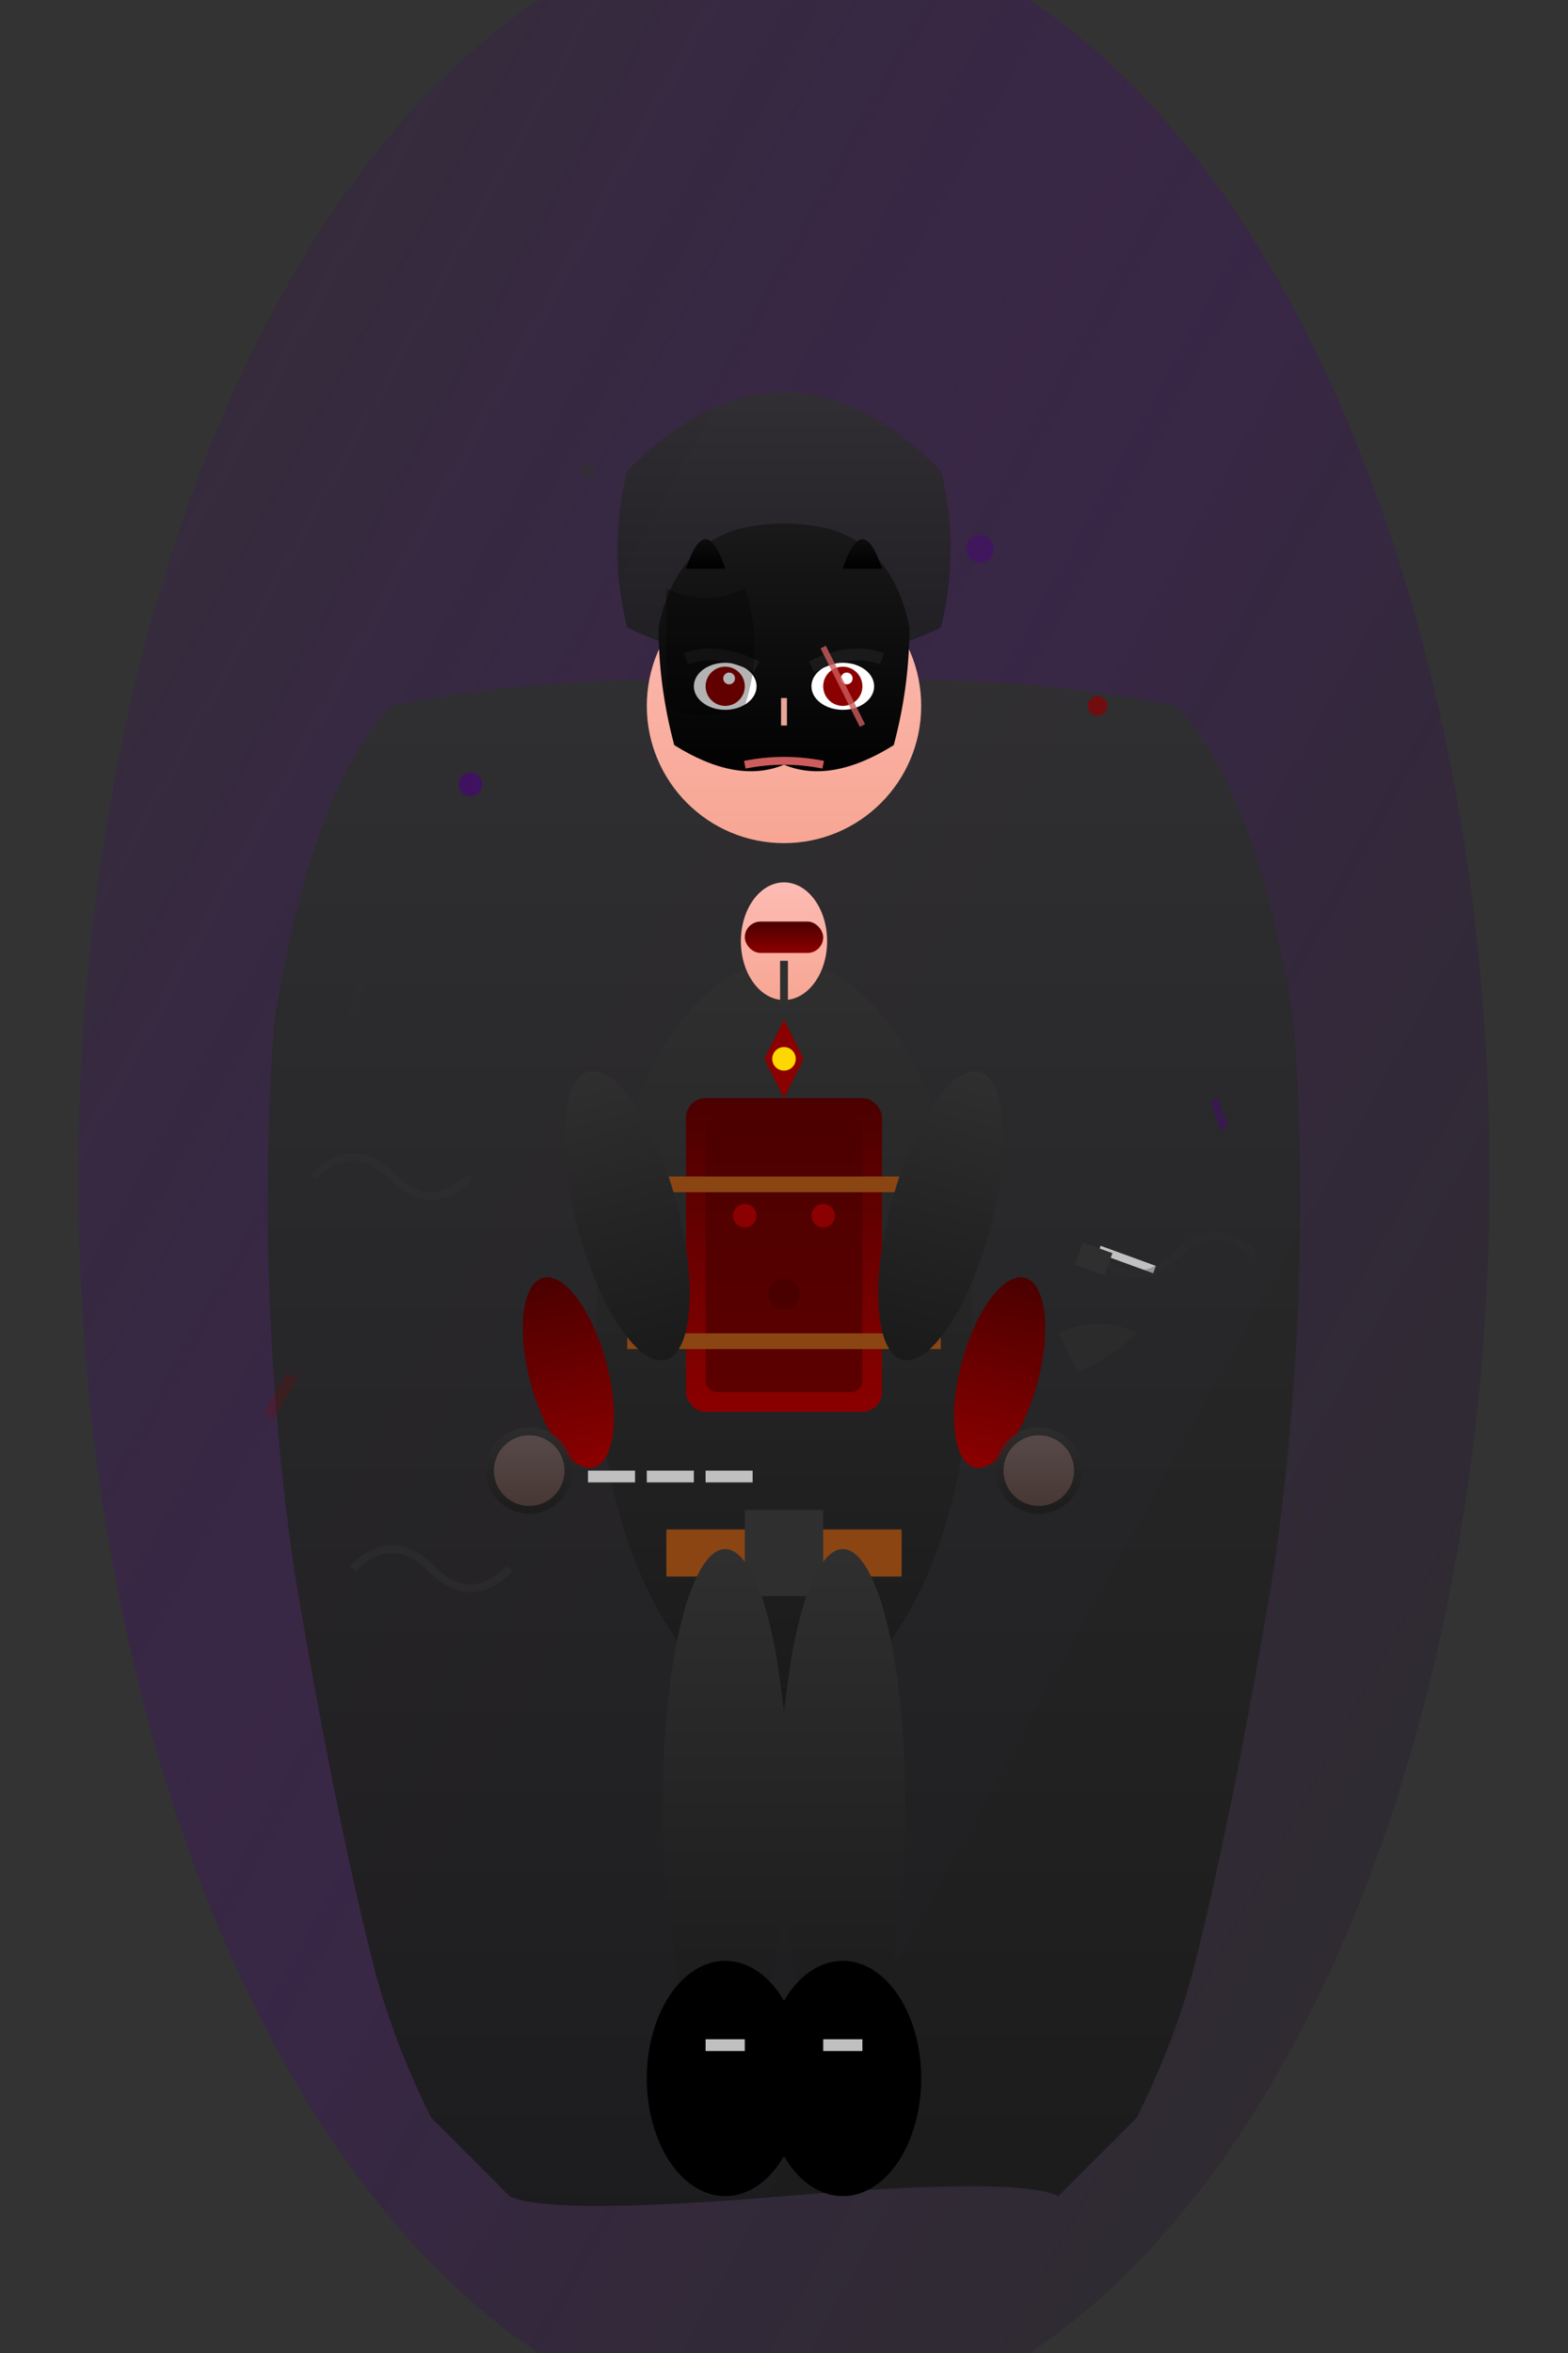 <svg width="400" height="600" viewBox="0 0 400 600" fill="none" xmlns="http://www.w3.org/2000/svg">
  <rect x="0" y="0" width="400" height="600" fill="#333333" stroke="none"/>
  <!-- Dark mysterious aura -->
  <ellipse cx="200" cy="300" rx="180" ry="320" fill="url(#shadowAura)" opacity="0.6"/>
  
  <defs>
    <linearGradient id="shadowAura" x1="0%" y1="0%" x2="100%" y2="100%">
      <stop offset="0%" style="stop-color:#2F2F2F;stop-opacity:0.8" />
      <stop offset="50%" style="stop-color:#4B0082;stop-opacity:0.4" />
      <stop offset="100%" style="stop-color:#000000;stop-opacity:0.2" />
    </linearGradient>
    <linearGradient id="skinTone" x1="0%" y1="0%" x2="0%" y2="100%">
      <stop offset="0%" style="stop-color:#FDBCB4;stop-opacity:1" />
      <stop offset="100%" style="stop-color:#F7A693;stop-opacity:1" />
    </linearGradient>
    <linearGradient id="blackHair" x1="0%" y1="0%" x2="0%" y2="100%">
      <stop offset="0%" style="stop-color:#1A1A1A;stop-opacity:1" />
      <stop offset="100%" style="stop-color:#000000;stop-opacity:1" />
    </linearGradient>
    <linearGradient id="darkOutfit" x1="0%" y1="0%" x2="0%" y2="100%">
      <stop offset="0%" style="stop-color:#2F2F2F;stop-opacity:1" />
      <stop offset="100%" style="stop-color:#1A1A1A;stop-opacity:1" />
    </linearGradient>
    <linearGradient id="leather" x1="0%" y1="0%" x2="0%" y2="100%">
      <stop offset="0%" style="stop-color:#4B0000;stop-opacity:1" />
      <stop offset="100%" style="stop-color:#8B0000;stop-opacity:1" />
    </linearGradient>
  </defs>
  
  <!-- Shadowy cloak -->
  <path d="M100 180 Q80 200 70 260 Q65 330 75 400 Q85 460 95 500 Q100 520 110 540 L130 560 Q140 565 200 560 Q260 555 270 560 L290 540 Q300 520 305 500 Q315 460 325 400 Q335 330 330 260 Q320 200 300 180 Q250 170 200 175 Q150 170 100 180 Z" fill="url(#darkOutfit)" opacity="0.9"/>
  
  <!-- Hood -->
  <path d="M160 120 Q180 100 200 100 Q220 100 240 120 Q245 140 240 160 Q220 170 200 165 Q180 170 160 160 Q155 140 160 120 Z" fill="url(#darkOutfit)" opacity="0.8"/>
  
  <!-- Body/torso -->
  <ellipse cx="200" cy="340" rx="48" ry="95" fill="url(#darkOutfit)"/>
  
  <!-- Leather armor pieces -->
  <rect x="175" y="280" width="50" height="80" rx="5" fill="url(#leather)"/>
  <rect x="180" y="285" width="40" height="70" rx="3" fill="#4B0000" opacity="0.7"/>
  
  <!-- Armor straps -->
  <rect x="160" y="300" width="80" height="4" fill="#8B4513"/>
  <rect x="160" y="340" width="80" height="4" fill="#8B4513"/>
  
  <!-- Throwing knives on belt -->
  <rect x="150" y="375" width="12" height="3" fill="#C0C0C0"/>
  <rect x="165" y="375" width="12" height="3" fill="#C0C0C0"/>
  <rect x="180" y="375" width="12" height="3" fill="#C0C0C0"/>
  
  <!-- Hidden blade (partially visible) -->
  <rect x="280" y="320" width="15" height="2" fill="#C0C0C0" transform="rotate(20 287 321)"/>
  <rect x="275" y="318" width="8" height="6" fill="#2F2F2F" transform="rotate(20 279 321)"/>
  
  <!-- Arms -->
  <ellipse cx="160" cy="310" rx="13" ry="38" fill="url(#darkOutfit)" transform="rotate(-15 160 310)"/>
  <ellipse cx="240" cy="310" rx="13" ry="38" fill="url(#darkOutfit)" transform="rotate(15 240 310)"/>
  
  <!-- Forearms with arm guards -->
  <ellipse cx="145" cy="350" rx="10" ry="25" fill="url(#leather)" transform="rotate(-15 145 350)"/>
  <ellipse cx="255" cy="350" rx="10" ry="25" fill="url(#leather)" transform="rotate(15 255 350)"/>
  
  <!-- Hands -->
  <circle cx="135" cy="375" r="9" fill="url(#skinTone)"/>
  <circle cx="265" cy="375" r="9" fill="url(#skinTone)"/>
  
  <!-- Gloves -->
  <circle cx="135" cy="375" r="11" fill="url(#darkOutfit)" opacity="0.8"/>
  <circle cx="265" cy="375" r="11" fill="url(#darkOutfit)" opacity="0.8"/>
  
  <!-- Belt -->
  <rect x="170" y="390" width="60" height="12" fill="#8B4513"/>
  <rect x="190" y="385" width="20" height="22" fill="#2F2F2F"/>
  
  <!-- Legs -->
  <ellipse cx="185" cy="460" rx="16" ry="65" fill="url(#darkOutfit)"/>
  <ellipse cx="215" cy="460" rx="16" ry="65" fill="url(#darkOutfit)"/>
  
  <!-- Boots -->
  <ellipse cx="185" cy="530" rx="20" ry="30" fill="#000000"/>
  <ellipse cx="215" cy="530" rx="20" ry="30" fill="#000000"/>
  
  <!-- Boot buckles -->
  <rect x="180" y="520" width="10" height="3" fill="#C0C0C0"/>
  <rect x="210" y="520" width="10" height="3" fill="#C0C0C0"/>
  
  <!-- Neck -->
  <ellipse cx="200" cy="240" rx="11" ry="15" fill="url(#skinTone)"/>
  
  <!-- Neck guard -->
  <rect x="190" y="235" width="20" height="8" rx="4" fill="url(#leather)"/>
  
  <!-- Face -->
  <circle cx="200" cy="180" r="35" fill="url(#skinTone)"/>
  
  <!-- Hair (partially hidden by hood) -->
  <path d="M168 160 Q172 140 188 135 Q200 132 212 135 Q228 140 232 160 Q232 175 228 190 Q212 200 200 195 Q188 200 172 190 Q168 175 168 160 Z" fill="url(#blackHair)"/>
  
  <!-- Hair strands visible from hood -->
  <path d="M175 145 Q180 130 185 145" fill="url(#blackHair)"/>
  <path d="M215 145 Q220 130 225 145" fill="url(#blackHair)"/>
  
  <!-- Eyes (intense and piercing) -->
  <ellipse cx="185" cy="175" rx="8" ry="6" fill="white"/>
  <ellipse cx="215" cy="175" rx="8" ry="6" fill="white"/>
  <circle cx="185" cy="175" r="5" fill="#8B0000"/>
  <circle cx="215" cy="175" r="5" fill="#8B0000"/>
  <circle cx="186" cy="173" r="1.5" fill="white"/>
  <circle cx="216" cy="173" r="1.5" fill="white"/>
  
  <!-- Sharp eyebrows -->
  <path d="M175 168 Q183 165 193 170" stroke="#1A1A1A" stroke-width="3" fill="none"/>
  <path d="M207 170 Q217 165 225 168" stroke="#1A1A1A" stroke-width="3" fill="none"/>
  
  <!-- Nose -->
  <line x1="200" y1="178" x2="200" y2="185" stroke="#E8A798" stroke-width="1.5"/>
  
  <!-- Stern mouth -->
  <path d="M190 195 Q200 193 210 195" stroke="#CD5C5C" stroke-width="2" fill="none"/>
  
  <!-- Facial scar -->
  <path d="M210 165 Q215 175 220 185" stroke="#CD5C5C" stroke-width="1.5" fill="none" opacity="0.8"/>
  
  <!-- Shadow over part of face -->
  <path d="M170 150 Q180 155 190 150 Q195 165 190 180 Q180 185 170 180 Z" fill="#000000" opacity="0.3"/>
  
  <!-- Mysterious pendant -->
  <polygon points="200,260 205,270 200,280 195,270" fill="#8B0000"/>
  <circle cx="200" cy="270" r="3" fill="#FFD700"/>
  
  <!-- Pendant chain -->
  <path d="M200 257 Q200 250 200 245" stroke="#2F2F2F" stroke-width="2" fill="none"/>
  
  <!-- Shadow tendrils -->
  <path d="M80 300 Q90 290 100 300 Q110 310 120 300" stroke="#2F2F2F" stroke-width="2" fill="none" opacity="0.4">
    <animate attributeName="opacity" values="0.4;0.1;0.4" dur="4s" repeatCount="indefinite"/>
  </path>
  <path d="M320 320 Q310 310 300 320 Q290 330 280 320" stroke="#2F2F2F" stroke-width="2" fill="none" opacity="0.3">
    <animate attributeName="opacity" values="0.3;0.1;0.3" dur="3.5s" repeatCount="indefinite"/>
  </path>
  <path d="M90 400 Q100 390 110 400 Q120 410 130 400" stroke="#2F2F2F" stroke-width="2" fill="none" opacity="0.5">
    <animate attributeName="opacity" values="0.5;0.2;0.5" dur="4.5s" repeatCount="indefinite"/>
  </path>
  
  <!-- Dark magic wisps -->
  <circle cx="120" cy="200" r="3" fill="#4B0082" opacity="0.6">
    <animate attributeName="opacity" values="0.6;0.1;0.6" dur="3s" repeatCount="indefinite"/>
    <animateTransform attributeName="transform" type="translate" values="0,0; 10,-20; 0,0" dur="3s" repeatCount="indefinite"/>
  </circle>
  <circle cx="280" cy="180" r="2.5" fill="#8B0000" opacity="0.7">
    <animate attributeName="opacity" values="0.7;0.2;0.7" dur="2.5s" repeatCount="indefinite"/>
    <animateTransform attributeName="transform" type="translate" values="0,0; -15,25; 0,0" dur="2.5s" repeatCount="indefinite"/>
  </circle>
  <circle cx="150" cy="120" r="2" fill="#2F2F2F" opacity="0.5">
    <animate attributeName="opacity" values="0.5;0.1;0.5" dur="3.8s" repeatCount="indefinite"/>
    <animateTransform attributeName="transform" type="translate" values="0,0; 5,30; 0,0" dur="3.8s" repeatCount="indefinite"/>
  </circle>
  <circle cx="250" cy="140" r="3.5" fill="#4B0082" opacity="0.4">
    <animate attributeName="opacity" values="0.4;0.1;0.4" dur="4.2s" repeatCount="indefinite"/>
    <animateTransform attributeName="transform" type="translate" values="0,0; -8,15; 0,0" dur="4.2s" repeatCount="indefinite"/>
  </circle>
  
  <!-- Stealth effect particles -->
  <rect x="90" y="250" width="2" height="10" fill="#2F2F2F" opacity="0.3" transform="rotate(15 91 255)">
    <animate attributeName="opacity" values="0.3;0;0.3" dur="2s" repeatCount="indefinite"/>
  </rect>
  <rect x="310" y="280" width="2" height="8" fill="#4B0082" opacity="0.4" transform="rotate(-20 311 284)">
    <animate attributeName="opacity" values="0.4;0;0.4" dur="2.3s" repeatCount="indefinite"/>
  </rect>
  <rect x="70" y="350" width="3" height="12" fill="#8B0000" opacity="0.2" transform="rotate(30 71.5 356)">
    <animate attributeName="opacity" values="0.2;0;0.2" dur="3.1s" repeatCount="indefinite"/>
  </rect>
  <rect x="330" y="380" width="2" height="9" fill="#2F2F2F" opacity="0.35" transform="rotate(-25 331 384.5)">
    <animate attributeName="opacity" values="0.35;0;0.35" dur="2.8s" repeatCount="indefinite"/>
  </rect>
  
  <!-- Armor details -->
  <circle cx="190" cy="310" r="3" fill="#8B0000"/>
  <circle cx="210" cy="310" r="3" fill="#8B0000"/>
  <circle cx="200" cy="330" r="4" fill="#4B0000"/>
  
  <!-- Shadow blade effect -->
  <path d="M270 340 Q280 335 290 340 Q285 345 275 350" fill="#2F2F2F" opacity="0.6">
    <animate attributeName="opacity" values="0.6;0.2;0.6" dur="2s" repeatCount="indefinite"/>
  </path>
</svg>
